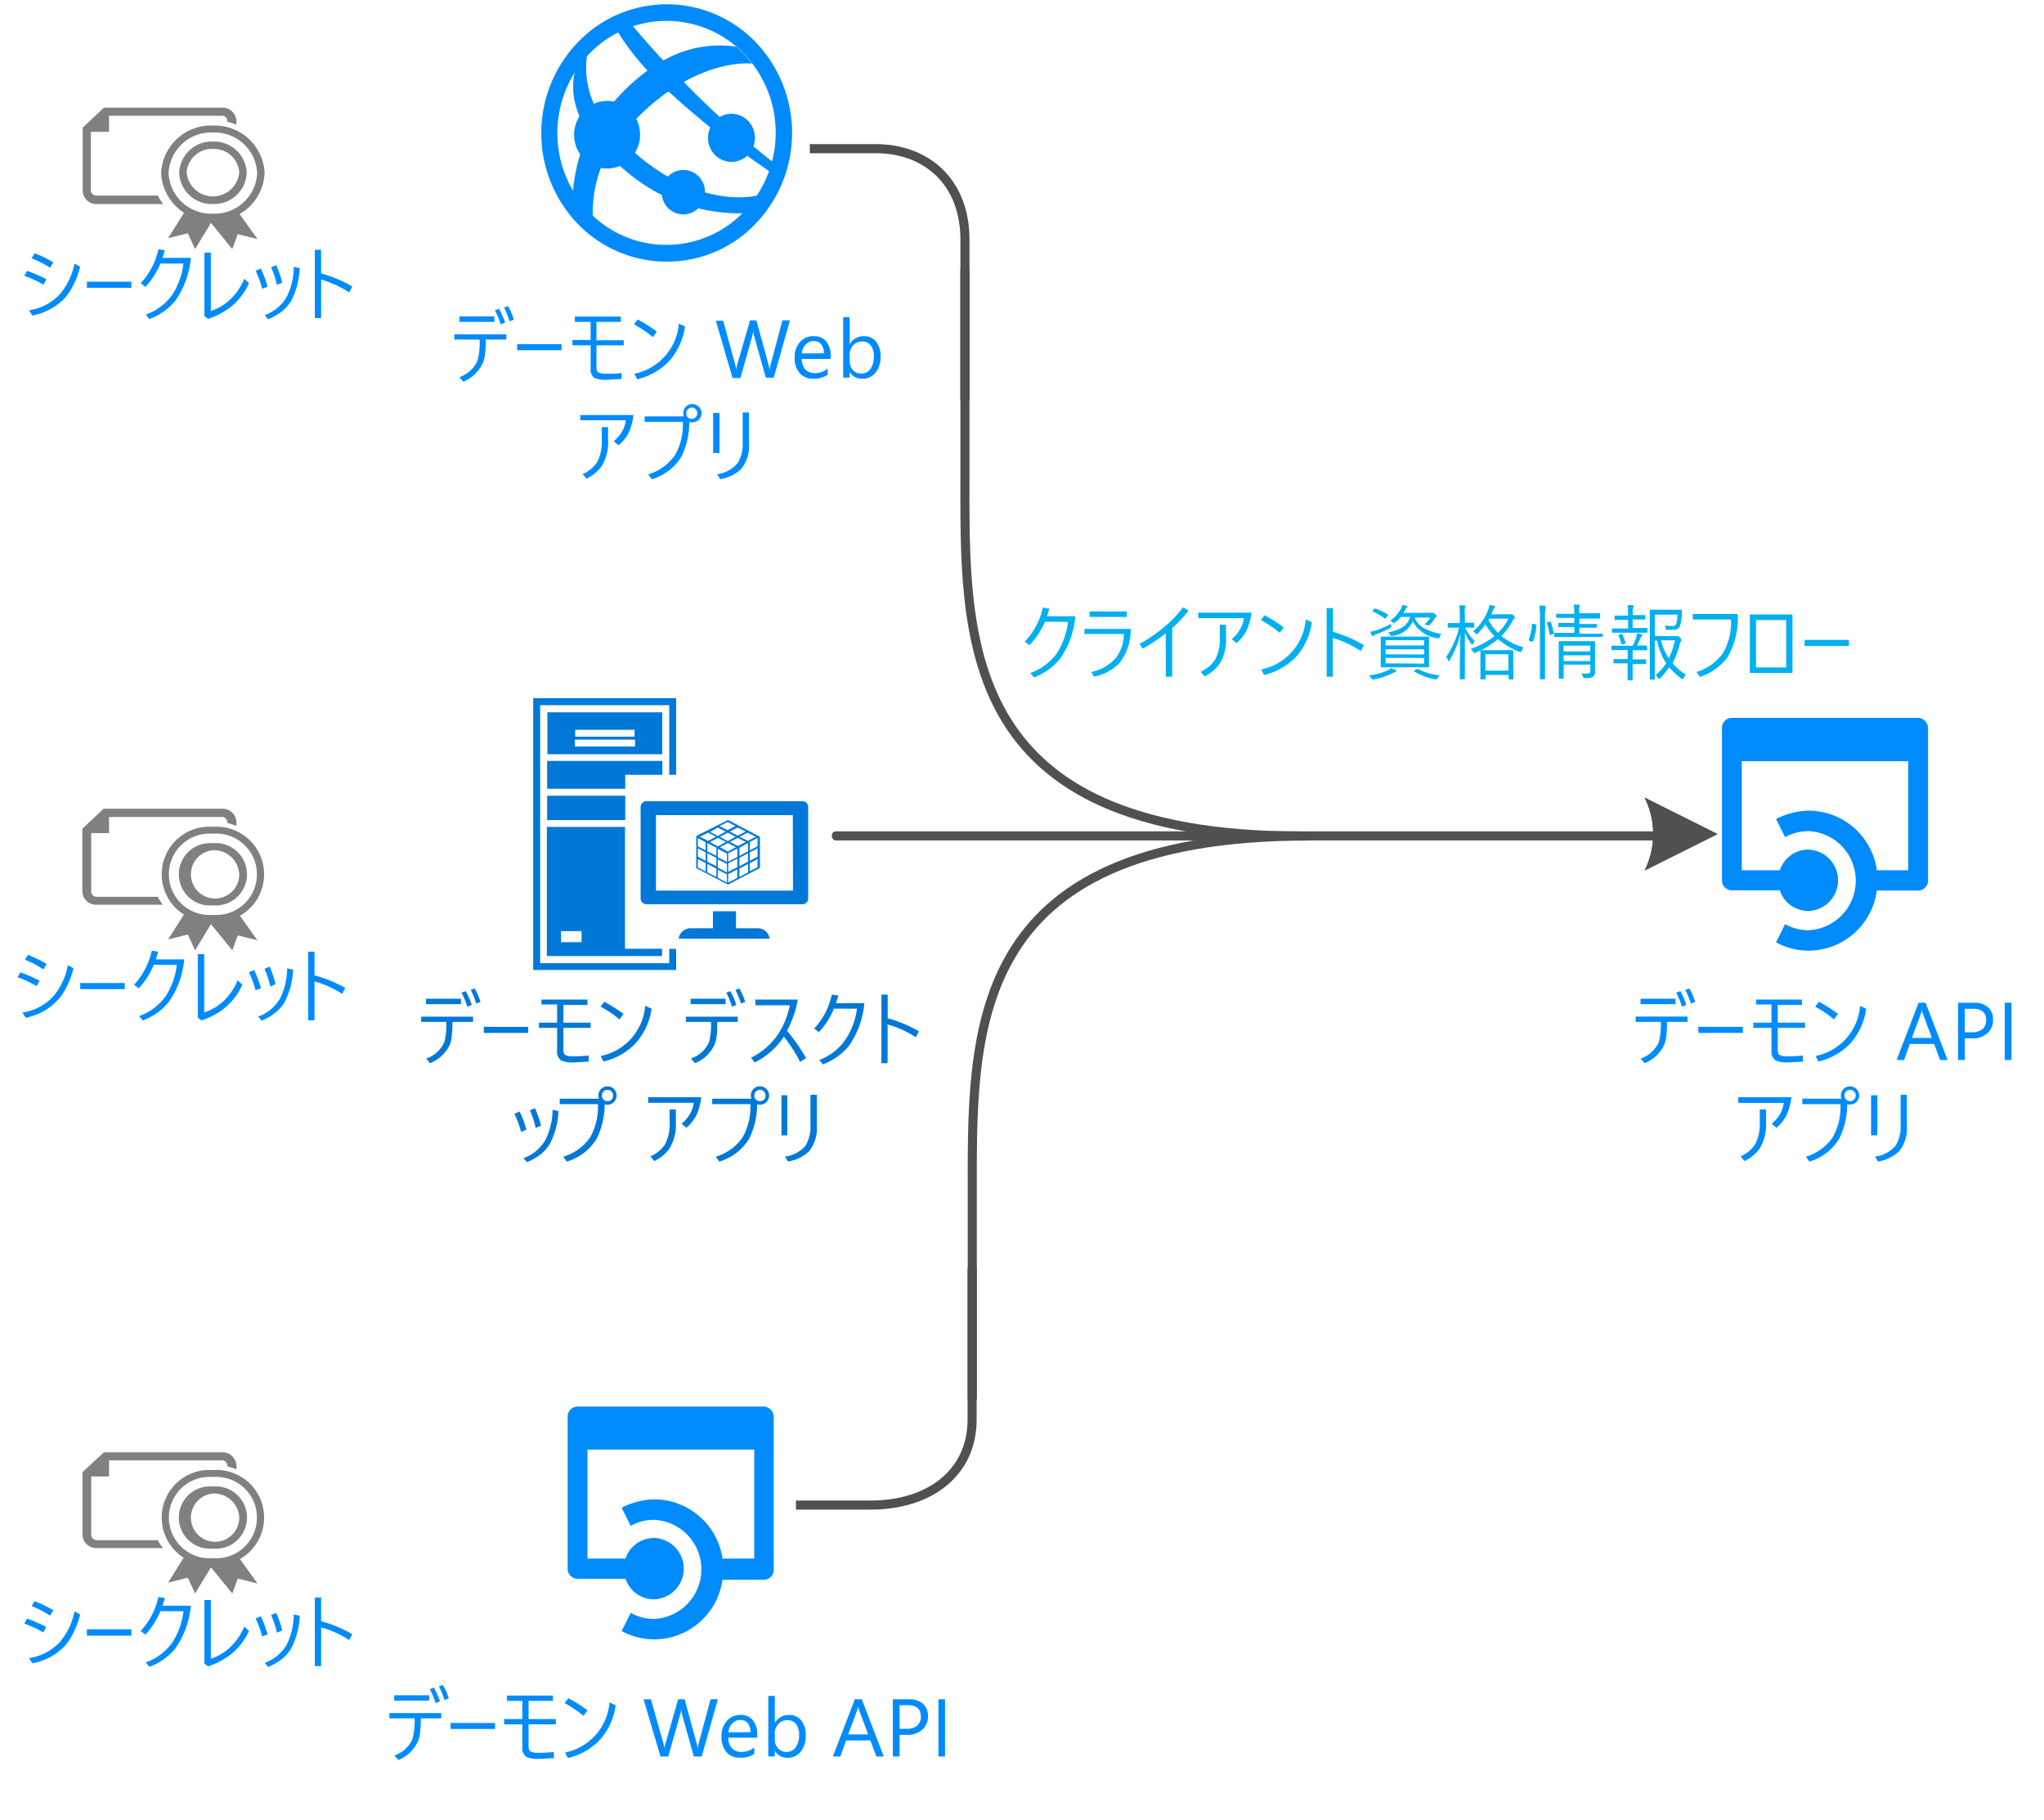 <svg id="svg1342" xmlns="http://www.w3.org/2000/svg" viewBox="0 0 224.94 200.3">
  <defs>
    <style>
      .cls-1, .cls-5 {
        fill: #008bfd;
      }

      .cls-1, .cls-10, .cls-2, .cls-6 {
        fill-rule: evenodd;
      }

      .cls-2, .cls-3 {
        fill: #0078d7;
      }

      .cls-4 {
        isolation: isolate;
      }

      .cls-6 {
        fill: gray;
      }

      .cls-7, .cls-9 {
        fill: none;
      }

      .cls-8 {
        fill: #00b0f0;
      }

      .cls-9 {
        stroke: #505050;
        stroke-miterlimit: 10;
      }

      .cls-10, .cls-11 {
        fill: #505050;
      }
    </style>
  </defs>
  <title>OJ104440668</title>
  <g id="shape1029-46">
    <path id="path1130" class="cls-1" d="M211.09,79h-20.5a1.09,1.09,0,0,0-1.09,1.1V96.88a1.09,1.09,0,0,0,1.09,1.1h5.28a3.29,3.29,0,0,0,3.21,2.27,3.38,3.38,0,0,0,0-6.75,3.29,3.29,0,0,0-3.21,2.27h-4.19v-12H210v12h-3.45a7.61,7.61,0,0,0-7.46-6.56,8.25,8.25,0,0,0-3.64.92l1,2a5.27,5.27,0,0,1,2.55-.67,5.46,5.46,0,0,1,0,10.91,5.27,5.27,0,0,1-2.55-.67l-1,2a7.51,7.51,0,0,0,3.64.92A7.61,7.61,0,0,0,206.54,98h4.55a1.09,1.09,0,0,0,1.09-1.1V80.13A1.14,1.14,0,0,0,211.09,79Z"/>
  </g>
  <g id="group1030-50">
    <g id="shape1031-51">
      <path id="path1143" class="cls-2" d="M73.65,106H59.44V77.6H73.65v7.67h.76V76.83H58.68v29.91H74.41v-2.32h-.76Z"/>
    </g>
    <g id="shape1032-53">
      <path id="path1148" class="cls-2" d="M72.88,78.39H60.24V83H72.88ZM63.3,80.31h6.53v.76H63.3Zm6.59,1.84H63.27v-.76h6.62Z"/>
    </g>
    <g id="shape1033-55">
      <path id="path1153" class="cls-2" d="M60.21,83.74V86.8h8.6V85.27h4.08V83.74Z"/>
    </g>
    <g id="shape1034-57">
      <rect id="rect1158" class="cls-3" x="60.21" y="87.57" width="8.6" height="2.68"/>
    </g>
    <g id="shape1035-59">
      <path id="path1163" class="cls-2" d="M60.21,105.21H72.86v-.8H68.78V91h-8.6v14.17Zm1.53-2.74H64v1.21H61.74Z"/>
    </g>
    <g id="shape1036-61">
      <path id="path1168" class="cls-2" d="M83.43,102.15H81v-1.87H78.46v1.87H76a1.32,1.32,0,0,0-1.31,1.15h10A1.29,1.29,0,0,0,83.43,102.15Z"/>
    </g>
    <g id="shape1037-63">
      <path id="path1173" class="cls-2" d="M88.27,88.17H71.17a.65.65,0,0,0-.67.61V98.91a.65.65,0,0,0,.67.6h17.1a.64.64,0,0,0,.67-.6V88.78A.63.63,0,0,0,88.27,88.17Zm-1,9.84H72.19V89.7H87.25Z"/>
    </g>
    <g id="shape1038-65">
      <path id="path1178" class="cls-2" d="M83.63,95.52V92.08l-3.51-1.84L76.62,92v3.54l3.5,1.81Zm-4.4-2.29.89-.45.86.45-.86.48Zm0-1.15.86-.44.86.44-.86.48Zm1.91,4.53-1,.51v-.93l1-.51Zm0-1.18-1,.51V95l1-.51Zm0-1.12-1,.51V93.9l1-.51Zm-.82-1.65.86-.45.89.45-.86.44Zm2,3.34-.95.51v-.92l.95-.51Zm0-1.18-.95.51v-.92l.95-.51Zm0-1.14-.95.51v-.9l.95-.51Zm1.05,1.75-.86.44V95l.86-.45Zm0-1.15-.86.45V93.8l.86-.44Zm0-1.14-.86.44v-.92l.86-.45Zm-.19-1.06-.89.45-.89-.45.86-.44Zm-1.11-.57-.89.45-.86-.45.86-.44Zm-2-1.05.86.45-.86.44-.89-.44ZM79,91.07l.86.44L79,92l-.86-.45Zm-1.08.57.89.44-.89.45-.9-.45Zm-.26,4.27-.86-.45v-.92l.86.44Zm0-1.18-.86-.45v-.92l.86.44Zm0-1.15-.86-.44v-.9l.86.45Zm1.18,2.93-1-.51v-.92l1,.51Zm0-1.18-1-.51V93.9l1,.51Zm0-1.14-1-.51v-.9l1,.51Zm-.7-1.53.89-.45.86.45-.89.48ZM80,97.12l-1-.51v-.89l1,.5ZM80,96l-1-.51v-.92l1,.51Zm0-1.15-1-.51v-.92l1,.51Z"/>
    </g>
  </g>
  <path id="path1241" class="cls-1" d="M84.06,154.79H63.56a1.09,1.09,0,0,0-1.09,1.1v16.75a1.09,1.09,0,0,0,1.09,1.1h5.28A3.29,3.29,0,0,0,72.05,176a3.38,3.38,0,0,0,0-6.75,3.29,3.29,0,0,0-3.21,2.27H64.65v-12H83v12H79.51A7.61,7.61,0,0,0,72.05,165a8.25,8.25,0,0,0-3.64.92l1,2a5.27,5.27,0,0,1,2.55-.67,5.46,5.46,0,0,1,0,10.91,5.27,5.27,0,0,1-2.55-.67l-1,2a7.51,7.51,0,0,0,3.64.92,7.61,7.61,0,0,0,7.46-6.56h4.55a1.09,1.09,0,0,0,1.09-1.1V155.89A1.14,1.14,0,0,0,84.06,154.79Z"/>
  <g id="text1243" class="cls-4">
    <path class="cls-5" d="M45.62,189.1H42.85v-.58h5.71v.58H46.31a15,15,0,0,1-.09,1.66,3.49,3.49,0,0,1-.22.85,3.94,3.94,0,0,1-2.15,2.07l-.45-.5a3.34,3.34,0,0,0,2-1.82A7.61,7.61,0,0,0,45.62,189.1Zm-2.24-2.54h3.85v.59H43.38Zm3.92-.67.46-.18a9.92,9.92,0,0,1,.66,1.52l-.48.2A8.38,8.38,0,0,0,47.3,185.89Zm1-.31.44-.16a7.22,7.22,0,0,1,.65,1.48l-.48.19A8.9,8.9,0,0,0,48.31,185.58Z"/>
    <path class="cls-5" d="M49.59,189.61h4.89v.66H49.59Z"/>
    <path class="cls-5" d="M58.17,189.18h3v.58h-3v2.42c0,.3.08.49.22.57a1.86,1.86,0,0,0,.82.14,16.5,16.5,0,0,0,1.74-.08v.68c-.64,0-1.19.07-1.65.07a3,3,0,0,1-1.37-.22,1.16,1.16,0,0,1-.45-1.08v-2.5h-2v-.58h2v-2H55.79v-.59h5.06v.59H58.17Z"/>
    <path class="cls-5" d="M62.55,186.89a15,15,0,0,1,2.11,1.34l-.45.59a13,13,0,0,0-2.07-1.4Zm4.53.45.68.32a7.31,7.31,0,0,1-1.67,3.73,7.19,7.19,0,0,1-3.59,2.08l-.31-.61A6.13,6.13,0,0,0,67.08,187.34Z"/>
    <path class="cls-5" d="M79,187l-1.78,6.3h-.86l-1.3-4.61a2.52,2.52,0,0,1-.1-.64h0a3.19,3.19,0,0,1-.11.63l-1.31,4.62h-.85L70.82,187h.81L73,191.83a3.19,3.19,0,0,1,.11.63h0a3.21,3.21,0,0,1,.14-.63L74.63,187h.71l1.33,4.86a4.16,4.16,0,0,1,.11.59h0a3.92,3.92,0,0,1,.11-.6L78.2,187Z"/>
    <path class="cls-5" d="M83.33,191.23H80.15a1.66,1.66,0,0,0,.4,1.16,1.42,1.42,0,0,0,1.07.41,2.17,2.17,0,0,0,1.39-.51V193a2.56,2.56,0,0,1-1.57.43,1.88,1.88,0,0,1-1.49-.61,2.48,2.48,0,0,1-.55-1.73,2.44,2.44,0,0,1,.6-1.71,1.9,1.9,0,0,1,1.48-.66,1.69,1.69,0,0,1,1.36.57,2.4,2.4,0,0,1,.49,1.59Zm-.74-.61a1.59,1.59,0,0,0-.3-1,1,1,0,0,0-.83-.34,1.15,1.15,0,0,0-.86.36,1.62,1.62,0,0,0-.44,1Z"/>
    <path class="cls-5" d="M85.27,192.65h0v.65h-.72v-6.67h.72v3h0a1.72,1.72,0,0,1,1.56-.9,1.62,1.62,0,0,1,1.35.61,2.47,2.47,0,0,1,.49,1.62,2.74,2.74,0,0,1-.55,1.8,1.79,1.79,0,0,1-1.5.68A1.49,1.49,0,0,1,85.27,192.65Zm0-1.82v.63a1.36,1.36,0,0,0,.37.95,1.2,1.2,0,0,0,.92.39,1.19,1.19,0,0,0,1-.51,2.25,2.25,0,0,0,.38-1.39,1.84,1.84,0,0,0-.35-1.18,1.16,1.16,0,0,0-.94-.42,1.24,1.24,0,0,0-1,.44A1.57,1.57,0,0,0,85.25,190.83Z"/>
    <path class="cls-5" d="M97.26,193.3h-.81l-.67-1.77H93.11l-.63,1.77h-.82l2.41-6.3h.77Zm-1.72-2.43-1-2.69a2.61,2.61,0,0,1-.1-.42h0a1.62,1.62,0,0,1-.1.42l-1,2.69Z"/>
    <path class="cls-5" d="M99,190.92v2.38h-.74V187H100a2.29,2.29,0,0,1,1.57.49,1.76,1.76,0,0,1,.55,1.39,1.88,1.88,0,0,1-.62,1.46,2.35,2.35,0,0,1-1.66.58Zm0-3.26v2.59h.77a1.76,1.76,0,0,0,1.17-.35,1.26,1.26,0,0,0,.4-1c0-.83-.49-1.25-1.48-1.25Z"/>
    <path class="cls-5" d="M104,193.3h-.73V187H104Z"/>
  </g>
  <g id="group1060-114">
    <g id="shape1061-115">
      <path id="path1292" class="cls-6" d="M17.37,169.49H10.65a.59.59,0,0,1-.61-.57v-6.44H12v-1.77H24.4a.59.59,0,0,1,.62.57v.09a6.4,6.4,0,0,1,1,.33v-.42a1.53,1.53,0,0,0-1.58-1.46h-13L9.08,162v6.9a1.51,1.51,0,0,0,1.57,1.46h7.28A5.8,5.8,0,0,1,17.37,169.49Z"/>
    </g>
    <g id="group1062-117">
      <g id="group1063-118">
        <g id="shape1064-119">
          <path id="path1301" class="cls-6" d="M26,171l2.34,3.26-2.17-.54-.61,1.64-2.34-2.88-1.75,2.88-.8-1.74-2.17.54,2.14-3.42s.58.92,2.69.92S26,171,26,171Z"/>
        </g>
      </g>
      <g id="group1065-121">
        <g id="shape1066-122">
          <path id="path1309" class="cls-6" d="M23.43,170.42a3.43,3.43,0,1,1,0-6.83,3.43,3.43,0,1,1,0,6.83Zm0-6.06a2.66,2.66,0,1,0,2.9,2.65A2.78,2.78,0,0,0,23.43,164.36Z"/>
        </g>
      </g>
      <g id="group1067-124">
        <g id="shape1068-125">
          <path id="path1317" class="cls-6" d="M23.43,172.23a5.24,5.24,0,1,1,0-10.45,5.24,5.24,0,1,1,0,10.45Zm0-9.69a4.48,4.48,0,1,0,0,8.93,4.48,4.48,0,1,0,0-8.93Z"/>
        </g>
      </g>
    </g>
  </g>
  <g id="shape1215-134">
    <rect id="rect1335" class="cls-7" x="104.46" y="61.11" width="114.21" height="20"/>
    <g id="text1337" class="cls-4">
      <path class="cls-8" d="M115,68.42A8.61,8.61,0,0,1,113.29,71l-.52-.39a7.88,7.88,0,0,0,2-3.74l.71.11c-.06.23-.15.51-.26.84h3.12a9.56,9.56,0,0,1-1.72,4.73,6.75,6.75,0,0,1-2.84,2l-.4-.48a6.29,6.29,0,0,0,2.89-2.13,8.15,8.15,0,0,0,1.26-3.51Z"/>
      <path class="cls-8" d="M119.34,69.21h5.09A5.89,5.89,0,0,1,123.17,73a5.42,5.42,0,0,1-2.76,1.46l-.33-.51a4.84,4.84,0,0,0,2.73-1.56,4.41,4.41,0,0,0,.87-2.62h-4.34Zm.55-1.92H124v.6h-4.08Z"/>
      <path class="cls-8" d="M128.29,69.69a19.12,19.12,0,0,1-2.53,1.69l-.36-.52a16,16,0,0,0,2.8-1.93,12.51,12.51,0,0,0,2-2.1l.6.37a14.75,14.75,0,0,1-1.8,1.92v5.35h-.7Z"/>
      <path class="cls-8" d="M131.86,67.42h5.86a6.48,6.48,0,0,1-.55,2,4.6,4.6,0,0,1-1.09,1.35l-.53-.44a4,4,0,0,0,.95-1.13,3.15,3.15,0,0,0,.38-1.17h-5Zm.27,6.5a3.59,3.59,0,0,0,1.61-1.36,4.76,4.76,0,0,0,.5-2.38V68.75h.68V70.2a5,5,0,0,1-.72,2.88,4.29,4.29,0,0,1-1.64,1.35Z"/>
      <path class="cls-8" d="M139.16,67.71a14.8,14.8,0,0,1,2.12,1.34l-.45.59a13,13,0,0,0-2.07-1.4Zm4.54.44.67.33a7.27,7.27,0,0,1-1.67,3.73,7.13,7.13,0,0,1-3.59,2.07l-.31-.61A6.12,6.12,0,0,0,143.7,68.15Z"/>
      <path class="cls-8" d="M146.67,70.2v4.27H146V66.92h.69v2.61A14.16,14.16,0,0,1,150.1,71l-.34.65A11.4,11.4,0,0,0,146.67,70.2Z"/>
      <path class="cls-8" d="M153.65,73.87s0,.07-.1.08a1.5,1.5,0,0,0-.29.12,7.08,7.08,0,0,1-2.1.7l-.12,0s-.1-.05-.15-.15a1.3,1.3,0,0,0-.23-.3,6.84,6.84,0,0,0,2.09-.56,2,2,0,0,0,.34-.24c.2.08.35.16.47.22S153.65,73.83,153.65,73.87Zm-.55-5a.68.68,0,0,1,0,.12s-.05.1-.15.15a14,14,0,0,1-1.49.66,1,1,0,0,0-.3.14.22.22,0,0,1-.12.06A.1.1,0,0,1,151,70q-.1-.21-.21-.48a4,4,0,0,0,.66-.16,10.31,10.31,0,0,0,1.68-.73C153.08,68.65,153.09,68.76,153.1,68.9Zm-.33-1.26s0,0,0,.06,0,0-.06.09l-.17.21c0,.06-.08.09-.1.09l-.06,0a5.53,5.53,0,0,0-1.31-.76s-.06,0-.06,0,0,0,.06-.09l.14-.18a.16.16,0,0,1,.11-.07h0A6.43,6.43,0,0,1,152.77,67.64Zm4.49,5.75a.06.06,0,0,1-.07.07l-1.26,0h-2.66l-1.25,0c-.05,0-.07,0-.07-.07V70.13s0-.07.07-.07l1.25,0h2.66l1.26,0a.06.06,0,0,1,.07.07l0,.91v1.45Zm-.54-2.33v-.58h-4.23v.58Zm0,1v-.58h-4.23V72Zm0,1V72.4h-4.23V73Zm1.92-3.28a.78.78,0,0,0-.19.33c0,.1-.08.16-.13.16l-.11,0a3.61,3.61,0,0,1-2.73-1.86,2.77,2.77,0,0,1-2.24,1.6.35.35,0,0,1-.12,0c-.05,0-.1,0-.17-.15a.7.7,0,0,0-.21-.24,4.24,4.24,0,0,0,1.69-.62,1.91,1.91,0,0,0,.74-1.08h-1a3.8,3.8,0,0,1-.65.62.31.31,0,0,1-.12.07s-.08,0-.14-.1a.73.73,0,0,0-.28-.17A3.81,3.81,0,0,0,154.16,67a1.49,1.49,0,0,0,.17-.44l.45.12c.08,0,.11.06.11.09s0,.07-.08.1a.64.64,0,0,0-.14.2c-.07.13-.15.25-.23.37h2.9a.56.56,0,0,0,.24,0l.1,0a.54.54,0,0,1,.23.13c.13.1.2.18.2.24s0,.06-.07.09a.46.46,0,0,0-.17.19,3.61,3.61,0,0,1-.49.62c-.07.08-.12.11-.15.11a.32.32,0,0,1-.16,0,.94.94,0,0,0-.31-.1,3.31,3.31,0,0,0,.66-.76h-1.74A2.34,2.34,0,0,0,157,69.27,5.77,5.77,0,0,0,158.64,69.76Zm-.18,4.56a1,1,0,0,0-.26.31c0,.09-.1.13-.16.13h-.12a6.29,6.29,0,0,1-2.34-.9s0,0,0,0,0,0,.1-.08l.25-.14a.16.16,0,0,1,.1,0l.06,0A6.11,6.11,0,0,0,158.46,74.32Z"/>
      <path class="cls-8" d="M162.31,70.54a1.69,1.69,0,0,0-.21.31c0,.07-.06.11-.08.11l-.09-.08a4.52,4.52,0,0,1-.72-1.31c0,1.2,0,2.44,0,3.72q0,.49,0,1.08v.31s0,.07-.07.07h-.42c-.05,0-.07,0-.07-.07s0-.25,0-.75c0-1.48.05-2.88.06-4.19a10.22,10.22,0,0,1-1.17,2.9c0,.08-.08.11-.1.11s-.06,0-.08-.11a.91.91,0,0,0-.22-.33,9.74,9.74,0,0,0,1.43-3.24h-.33l-.85,0a.06.06,0,0,1-.07-.07v-.35c0-.06,0-.08.07-.08l.85,0h.41v-.89a6.41,6.41,0,0,0-.06-1.06l.56,0c.07,0,.11,0,.11.09a.51.51,0,0,1-.05.17,3.48,3.48,0,0,0,0,.75v.9h.11l.85,0c.05,0,.07,0,.07.08V69s0,.07-.07.07l-.85,0h-.07A4,4,0,0,0,162.31,70.54Zm5.36.71a1.62,1.62,0,0,0-.2.35c0,.09-.07.14-.11.14l-.12,0a8.25,8.25,0,0,1-2.39-1.41,9.09,9.09,0,0,1-2.51,1.51l-.14,0s-.08,0-.12-.15a1.06,1.06,0,0,0-.22-.29A8.51,8.51,0,0,0,164.47,70a5.6,5.6,0,0,1-1-1.3,7.2,7.2,0,0,1-.83,1c-.07.07-.11.1-.13.1s-.07,0-.13-.11a1,1,0,0,0-.28-.19A5.79,5.79,0,0,0,163.81,67a1.51,1.51,0,0,0,.12-.45l.51.13c.07,0,.1.06.1.09s0,.07-.07.11a.53.53,0,0,0-.14.23,4.78,4.78,0,0,1-.23.49h2c.08,0,.13,0,.15,0a.18.18,0,0,1,.09,0c.07,0,.14,0,.24.14a.55.55,0,0,1,.14.23.14.14,0,0,1-.08.12.72.72,0,0,0-.18.22A6.7,6.7,0,0,1,165.22,70,7.25,7.25,0,0,0,167.67,71.25Zm-1.11,3.46s0,.06-.07.06h-.4c-.05,0-.07,0-.07-.06v-.44h-2.53v.43s0,.06-.07.06H163c-.05,0-.08,0-.08-.06l0-1.48v-.67l0-.93c0-.05,0-.07.07-.07h3.47s.07,0,.07.07l0,.84v.75ZM166,73.8V72h-2.53V73.8ZM166,68.08h-2.1l-.09.15a5.09,5.09,0,0,0,1.05,1.4A5.53,5.53,0,0,0,166,68.08Z"/>
      <path class="cls-8" d="M169.09,68.78a6.72,6.72,0,0,1-.38,1.84s0,0-.05,0l-.09,0-.21-.09c-.08,0-.12-.06-.12-.08a.14.14,0,0,1,0-.07,5.79,5.79,0,0,0,.36-1.74s0,0,0,0h.09l.24.06c.06,0,.1,0,.1.07h0Zm1-2a.8.8,0,0,1,0,.16,4.22,4.22,0,0,0-.06.93v6.81s0,.07-.07.07h-.42s-.07,0-.07-.07l0-1.57V67.89a7.3,7.3,0,0,0-.08-1.24l.6,0C170.05,66.71,170.09,66.74,170.09,66.78ZM171,69.7v0s0,.06-.1.08l-.21.07-.11,0s0,0-.05-.06a5.26,5.26,0,0,0-.32-1.24.08.08,0,0,1,0,0s0,0,.11-.08l.21-.06h.06s0,0,.06,0A9.91,9.91,0,0,1,171,69.7Zm5.36.34a.05.05,0,0,1-.06.06h-5.2c-.05,0-.07,0-.07-.06v-.32s0-.07.07-.07l1.23,0h.92V69h-.62l-1.08,0c-.05,0-.07,0-.07-.08v-.29c0-.05,0-.08.07-.08l1.08,0h.62V68h-1.91s-.08,0-.08-.07v-.31c0-.05,0-.07.08-.07h1.91a6.29,6.29,0,0,0-.07-1,5.79,5.79,0,0,1,.58,0c.07,0,.11,0,.11.08a.46.46,0,0,1-.06.18,2.39,2.39,0,0,0,0,.68h2.19s.08,0,.08.07V68c0,.05,0,.07-.08.07h-2.19v.6h.78l1.07,0c.06,0,.08,0,.08.08V69s0,.08-.08.08l-1.07,0h-.78v.65h1.31l1.23,0s.06,0,.06.07Zm-.83.65,0,1v2.18a.72.72,0,0,1-.19.59,1.37,1.37,0,0,1-.78.16h-.11a.29.29,0,0,1-.17,0,.38.38,0,0,1-.06-.15,1.08,1.08,0,0,0-.19-.35c.2,0,.41,0,.61,0a.43.43,0,0,0,.33-.09.49.49,0,0,0,.05-.25v-.64h-2.94v.35l0,1.14s0,.06-.08.06h-.39s-.07,0-.07-.06v-4s0-.07.07-.07l1.24,0h1.55l1.05,0C175.49,70.62,175.51,70.64,175.51,70.69Zm-.52,1v-.64h-2.94v.64Zm0,1.06v-.64h-2.94v.64Z"/>
      <path class="cls-8" d="M181.3,71.49c0,.05,0,.07-.07.07h-1.56v1h.41l1,0s.07,0,.07.07V73s0,.07-.07.07l-1,0h-.41v.74l0,1s0,.06-.07.06h-.41s-.07,0-.07-.06l0-1V73h-.48l-1,0a.06.06,0,0,1-.07-.07v-.33a.06.06,0,0,1,.07-.07l1,0h.48v-1h-1.72s-.06,0-.06-.07v-.33s0-.07.06-.07l1.1,0h1.19a7.8,7.8,0,0,0,.4-1c0-.11.06-.23.09-.38a2.06,2.06,0,0,1,.47.13q.09,0,.09.09a.12.12,0,0,1-.06.09.39.39,0,0,0-.12.19c-.14.32-.28.6-.41.86l1,0c.05,0,.07,0,.07.07Zm0-1.93s0,.07-.07.07l-1.1,0h-1.58l-1.09,0a.06.06,0,0,1-.07-.07v-.33a.06.06,0,0,1,.07-.07h1.71v-.94h-.42l-1,0c-.05,0-.07,0-.07-.08v-.34s0-.06.07-.06h1.42v-.24a4.06,4.06,0,0,0-.07-.9l.58,0c.07,0,.11,0,.11.08a.8.8,0,0,1-.05.16,1.32,1.32,0,0,0-.06.52v.33H181s.07,0,.07.06v.34a.07.07,0,0,1-.07.08l-1,0h-.33v.94h1.55c.05,0,.07,0,.07.07Zm-2.39,1.2v0s0,.06-.1.08l-.2.07-.1,0s0,0-.06,0a7.32,7.32,0,0,0-.34-1,.06.06,0,0,1,0,0s0,0,.08-.06l.23-.08.07,0s0,0,.06.06A6.2,6.2,0,0,1,178.9,70.76Zm6.63,3.49a1.09,1.09,0,0,0-.24.35c0,.07-.08.11-.11.11a.19.19,0,0,1-.11,0,8.25,8.25,0,0,1-1.39-1.28,6.81,6.81,0,0,1-1,1.19q-.09.09-.12.09s-.06,0-.1-.12a1.5,1.5,0,0,0-.27-.29A6.51,6.51,0,0,0,183.36,73a7.44,7.44,0,0,1-1-2.5h-.25v2.38l0,1.83s0,.08-.06.08h-.41a.07.07,0,0,1-.08-.08l0-1.78V69l0-1.83s0-.07.08-.07l1.09,0H184l1,0c.06,0,.09,0,.09.08,0,.2,0,.35,0,.47a5.31,5.31,0,0,1-.18,1.14.67.67,0,0,1-.32.42,1.07,1.07,0,0,1-.52.1h-.59l-.15,0a.29.29,0,0,1,0-.14,2.31,2.31,0,0,0-.1-.34,6.33,6.33,0,0,0,.82.06.47.47,0,0,0,.32-.09.7.7,0,0,0,.14-.29,5,5,0,0,0,.1-.87h-2.49V70h2.19a.35.35,0,0,0,.2,0l.11,0c.05,0,.13,0,.25.16s.16.19.16.23a.14.14,0,0,1,0,.11.88.88,0,0,0-.16.34,9.42,9.42,0,0,1-.81,2.14A6.32,6.32,0,0,0,185.53,74.25Zm-1.2-3.79h-1.55a6.64,6.64,0,0,0,.86,2A9.23,9.23,0,0,0,184.33,70.46Z"/>
      <path class="cls-8" d="M186.28,67.57h4.95a8.37,8.37,0,0,1-1.16,4.82,6.15,6.15,0,0,1-3,2.1l-.38-.54a5.49,5.49,0,0,0,2.93-2.09,6.85,6.85,0,0,0,.88-3.69h-4.2Z"/>
      <path class="cls-8" d="M192.57,74.06V67.62h4.69v6.44Zm4-.61V68.23h-3.32v5.22Z"/>
      <path class="cls-8" d="M198.59,70.42h4.89v.67h-4.89Z"/>
    </g>
  </g>
  <g>
    <path class="cls-5" d="M52.78,37.37H50v-.58h5.72v.58H53.47A14.74,14.74,0,0,1,53.38,39a3.61,3.61,0,0,1-.21.86A4.06,4.06,0,0,1,51,42l-.45-.5a3.34,3.34,0,0,0,2-1.82A7.28,7.28,0,0,0,52.78,37.37Zm-2.23-2.55H54.4v.6H50.55Zm3.91-.66.46-.18a9.84,9.84,0,0,1,.67,1.52l-.49.2A8.1,8.1,0,0,0,54.46,34.16Zm1-.31.45-.16a7.85,7.85,0,0,1,.64,1.48l-.47.19A8.86,8.86,0,0,0,55.47,33.85Z"/>
    <path class="cls-5" d="M56.91,37.87H61.8v.67H56.91Z"/>
    <path class="cls-5" d="M65.64,37.45h3V38h-3v2.42c0,.3.07.49.22.57a1.86,1.86,0,0,0,.82.14c.59,0,1.17,0,1.74-.08v.67c-.64,0-1.19.07-1.65.07a3.07,3.07,0,0,1-1.37-.21A1.16,1.16,0,0,1,65,40.53V38H63v-.58h2v-2H63.26v-.58h5.06v.58H65.64Z"/>
    <path class="cls-5" d="M70.17,35.16a14.8,14.8,0,0,1,2.12,1.34l-.45.59a14,14,0,0,0-2.07-1.4Zm4.54.45.67.32a7.27,7.27,0,0,1-1.67,3.73,7.14,7.14,0,0,1-3.59,2.08l-.31-.61A6.14,6.14,0,0,0,74.71,35.61Z"/>
    <path class="cls-5" d="M86.93,35.26l-1.78,6.3h-.87L83,37a2.6,2.6,0,0,1-.1-.64h0a3.34,3.34,0,0,1-.12.63l-1.3,4.61h-.86l-1.84-6.3h.81L80.9,40.1a3.19,3.19,0,0,1,.11.63h0a3.53,3.53,0,0,1,.13-.63l1.4-4.84h.7l1.34,4.87a4.16,4.16,0,0,1,.11.59h0a4.54,4.54,0,0,1,.12-.61l1.29-4.85Z"/>
    <path class="cls-5" d="M91.41,39.5H88.23a1.73,1.73,0,0,0,.4,1.16,1.42,1.42,0,0,0,1.07.4,2.16,2.16,0,0,0,1.39-.5v.68a2.59,2.59,0,0,1-1.57.43A1.88,1.88,0,0,1,88,41.06a2.5,2.5,0,0,1-.55-1.73,2.44,2.44,0,0,1,.6-1.71A1.9,1.9,0,0,1,89.56,37a1.69,1.69,0,0,1,1.36.57,2.4,2.4,0,0,1,.49,1.59Zm-.74-.62a1.56,1.56,0,0,0-.3-1,1,1,0,0,0-.83-.34,1.15,1.15,0,0,0-.86.36,1.59,1.59,0,0,0-.44,1Z"/>
    <path class="cls-5" d="M93.51,40.91h0v.65h-.72V34.9h.72v3h0a1.69,1.69,0,0,1,1.55-.9,1.66,1.66,0,0,1,1.36.6,2.56,2.56,0,0,1,.49,1.62A2.81,2.81,0,0,1,96.36,41a1.85,1.85,0,0,1-1.51.68A1.46,1.46,0,0,1,93.51,40.91Zm0-1.81v.63a1.36,1.36,0,0,0,.36,1,1.23,1.23,0,0,0,.92.38,1.2,1.2,0,0,0,1-.5,2.34,2.34,0,0,0,.37-1.39A1.84,1.84,0,0,0,95.82,38a1.15,1.15,0,0,0-.94-.42,1.28,1.28,0,0,0-1,.43A1.63,1.63,0,0,0,93.49,39.1Z"/>
    <path class="cls-5" d="M63.85,45.67h5.86a6.4,6.4,0,0,1-.55,2A4.33,4.33,0,0,1,68.07,49l-.53-.44a4,4,0,0,0,.95-1.14,2.88,2.88,0,0,0,.38-1.17h-5Zm.27,6.5a3.56,3.56,0,0,0,1.62-1.36,4.88,4.88,0,0,0,.49-2.38V47h.69v1.44a5,5,0,0,1-.72,2.89,4.49,4.49,0,0,1-1.65,1.34Z"/>
    <path class="cls-5" d="M75.85,46.42A8.42,8.42,0,0,1,75,50.23a5.7,5.7,0,0,1-3.28,2.51l-.38-.54a5.45,5.45,0,0,0,2.92-2.08,6.73,6.73,0,0,0,.88-3.7h-4.2v-.6h4.31a1,1,0,0,1-.06-.35,1,1,0,0,1,.33-.75,1,1,0,0,1,.68-.26,1,1,0,0,1,.74.33,1,1,0,0,1-.07,1.43,1,1,0,0,1-.67.26A.87.87,0,0,1,75.85,46.42Zm.32-1.57a.62.62,0,0,0-.47.2.66.66,0,0,0,0,.89.6.6,0,0,0,.42.15.58.58,0,0,0,.46-.2.6.6,0,0,0,.16-.42.57.57,0,0,0-.21-.46A.56.56,0,0,0,76.17,44.85Z"/>
    <path class="cls-5" d="M79.18,45.44v4.42h-.7V45.44Zm-.26,6.75A3.62,3.62,0,0,0,81.15,51a3.91,3.91,0,0,0,.58-2.36V45.39h.69v3.38a4,4,0,0,1-.87,2.86,4.31,4.31,0,0,1-2.3,1.1Z"/>
  </g>
  <g>
    <path class="cls-5" d="M182.77,112.46H180v-.59h5.71v.59h-2.26a13.16,13.16,0,0,1-.08,1.65,3.71,3.71,0,0,1-.22.86A4,4,0,0,1,181,117l-.45-.51a3.36,3.36,0,0,0,2-1.81A7.42,7.42,0,0,0,182.77,112.46Zm-2.23-2.55h3.85v.59h-3.85Zm3.92-.67.46-.17a9.5,9.5,0,0,1,.66,1.52l-.49.19A8,8,0,0,0,184.46,109.24Zm1-.3.45-.16a7.39,7.39,0,0,1,.64,1.47l-.47.19A8.29,8.29,0,0,0,185.46,108.94Z"/>
    <path class="cls-5" d="M186.9,113h4.9v.67h-4.9Z"/>
    <path class="cls-5" d="M195.64,112.54h3v.57h-3v2.42q0,.47.21.57a1.75,1.75,0,0,0,.83.15,16.28,16.28,0,0,0,1.73-.09v.68c-.63,0-1.18.07-1.65.07a2.85,2.85,0,0,1-1.36-.22,1.14,1.14,0,0,1-.45-1.08v-2.5h-2v-.57h2v-2h-1.69V110h5.05v.59h-2.67Z"/>
    <path class="cls-5" d="M200.17,110.24a16.62,16.62,0,0,1,2.11,1.34l-.45.6a12.35,12.35,0,0,0-2.07-1.4Zm4.53.45.68.33a7.4,7.4,0,0,1-1.68,3.73,7.13,7.13,0,0,1-3.59,2.07l-.3-.61A6.12,6.12,0,0,0,204.7,110.69Z"/>
    <path class="cls-5" d="M214.33,116.65h-.82l-.66-1.77h-2.68l-.62,1.77h-.83l2.42-6.3h.77Zm-1.73-2.43-1-2.68a1.82,1.82,0,0,1-.1-.43h0a2.51,2.51,0,0,1-.1.43l-1,2.68Z"/>
    <path class="cls-5" d="M216.22,114.27v2.38h-.74v-6.3h1.73a2.29,2.29,0,0,1,1.57.49,1.76,1.76,0,0,1,.55,1.39,1.88,1.88,0,0,1-.62,1.47,2.34,2.34,0,0,1-1.66.57Zm0-3.25v2.58H217a1.76,1.76,0,0,0,1.17-.35,1.26,1.26,0,0,0,.4-1c0-.83-.49-1.24-1.48-1.24Z"/>
    <path class="cls-5" d="M221.36,116.65h-.74v-6.3h.74Z"/>
    <path class="cls-5" d="M191.28,120.75h5.86a6.32,6.32,0,0,1-.55,2,4.36,4.36,0,0,1-1.09,1.36l-.53-.44a4,4,0,0,0,.95-1.13,3.15,3.15,0,0,0,.38-1.17h-5Zm.27,6.5a3.6,3.6,0,0,0,1.62-1.35,4.91,4.91,0,0,0,.49-2.38v-1.43h.69v1.45a5,5,0,0,1-.72,2.88,4.41,4.41,0,0,1-1.65,1.35Z"/>
    <path class="cls-5" d="M203.28,121.51a8.42,8.42,0,0,1-.88,3.81,5.73,5.73,0,0,1-3.29,2.51l-.37-.54a5.47,5.47,0,0,0,2.92-2.09,6.67,6.67,0,0,0,.88-3.69h-4.2v-.6h4.31a1,1,0,0,1-.06-.35,1,1,0,0,1,.33-.75,1,1,0,0,1,.68-.26,1,1,0,0,1,1,1,1,1,0,0,1-1,1A.83.83,0,0,1,203.28,121.51Zm.32-1.57a.59.59,0,0,0-.47.2.62.62,0,0,0-.15.42.58.58,0,0,0,.2.46.57.57,0,0,0,.42.16.61.61,0,0,0,.46-.2.65.65,0,0,0,.16-.42.61.61,0,0,0-.62-.62Z"/>
    <path class="cls-5" d="M206.6,120.53v4.41h-.69v-4.41Zm-.25,6.75a3.62,3.62,0,0,0,2.23-1.16,3.93,3.93,0,0,0,.58-2.36v-3.28h.69v3.37a4.07,4.07,0,0,1-.87,2.87,4.46,4.46,0,0,1-2.31,1.1Z"/>
  </g>
  <g>
    <path class="cls-3" d="M49.11,112.46H46.35v-.58h5.71v.58H49.8a14.9,14.9,0,0,1-.09,1.65,3.19,3.19,0,0,1-.21.86A4.06,4.06,0,0,1,47.34,117l-.44-.51a3.31,3.31,0,0,0,2-1.81A7.33,7.33,0,0,0,49.11,112.46Zm-2.23-2.55h3.85v.59H46.88Zm3.91-.67.46-.17a8.62,8.62,0,0,1,.67,1.52l-.49.2A8.49,8.49,0,0,0,50.79,109.24Zm1-.3.45-.16a7.39,7.39,0,0,1,.64,1.47l-.47.19A9.07,9.07,0,0,0,51.8,108.94Z"/>
    <path class="cls-3" d="M53.24,113h4.89v.67H53.24Z"/>
    <path class="cls-3" d="M62,112.54h3v.57H62v2.43c0,.3.08.49.22.56a1.73,1.73,0,0,0,.82.15,16.47,16.47,0,0,0,1.74-.09v.68c-.64,0-1.19.07-1.65.07a3.07,3.07,0,0,1-1.37-.21,1.17,1.17,0,0,1-.45-1.09v-2.5h-2v-.57h2v-2H59.59V110h5.06v.59H62Z"/>
    <path class="cls-3" d="M66.5,110.24a16.8,16.8,0,0,1,2.12,1.34l-.45.6a12.35,12.35,0,0,0-2.07-1.4Zm4.54.45.67.33A7.27,7.27,0,0,1,70,114.75a7.13,7.13,0,0,1-3.59,2.07l-.31-.61A6.12,6.12,0,0,0,71,110.69Z"/>
    <path class="cls-3" d="M78.24,112.46H75.48v-.58h5.71v.58H78.93c0,.73,0,1.28-.08,1.65a3.58,3.58,0,0,1-.22.86A4,4,0,0,1,76.48,117l-.45-.51a3.36,3.36,0,0,0,2-1.81A7.42,7.42,0,0,0,78.24,112.46ZM76,109.91h3.85v.59H76Zm3.92-.67.45-.17a8.62,8.62,0,0,1,.67,1.52l-.49.2A8.49,8.49,0,0,0,79.93,109.24Zm1-.3.45-.16a7.39,7.39,0,0,1,.64,1.47l-.47.19A8.29,8.29,0,0,0,80.93,108.94Z"/>
    <path class="cls-3" d="M86.26,114.08a8.06,8.06,0,0,1-3.21,2.84l-.4-.52a7.79,7.79,0,0,0,2.94-2.53,8.82,8.82,0,0,0,1.32-3.24H83.13V110H87.8a11.78,11.78,0,0,1-1.19,3.44,19.61,19.61,0,0,1,2.1,3l-.66.42A16,16,0,0,0,86.26,114.08Z"/>
    <path class="cls-3" d="M91.77,111a8.4,8.4,0,0,1-1.65,2.58l-.52-.39a7.86,7.86,0,0,0,1.94-3.74l.72.1c-.06.24-.15.52-.26.85h3.12a9.65,9.65,0,0,1-1.72,4.73,6.75,6.75,0,0,1-2.84,2l-.4-.48A6.2,6.2,0,0,0,93,114.47,8,8,0,0,0,94.31,111Z"/>
    <path class="cls-3" d="M97.68,112.74V117H97v-7.55h.69v2.61a14.16,14.16,0,0,1,3.43,1.43l-.34.65A11.11,11.11,0,0,0,97.68,112.74Z"/>
    <path class="cls-3" d="M56.61,122.57l.58-.25a13.13,13.13,0,0,1,.75,2l-.6.24A11,11,0,0,0,56.61,122.57Zm1,4.88a4.51,4.51,0,0,0,2.41-2,7.58,7.58,0,0,0,.79-3.32l.65.14a8.44,8.44,0,0,1-.9,3.51,4.22,4.22,0,0,1-1.07,1.26,6.65,6.65,0,0,1-1.49.85Zm.7-5.26.57-.24a11.62,11.62,0,0,1,.66,1.93l-.59.25A8.82,8.82,0,0,0,58.31,122.19Z"/>
    <path class="cls-3" d="M66.54,121.51a8.56,8.56,0,0,1-.88,3.81,5.73,5.73,0,0,1-3.29,2.51l-.38-.54a5.49,5.49,0,0,0,2.93-2.09,6.76,6.76,0,0,0,.88-3.69H61.6v-.6h4.31a1,1,0,0,1-.06-.35,1,1,0,0,1,.33-.75,1,1,0,0,1,.68-.26,1,1,0,0,1,.74.33,1,1,0,0,1,.26.68,1,1,0,0,1-.33.75,1,1,0,0,1-.67.26A.83.83,0,0,1,66.54,121.51Zm.32-1.57a.59.59,0,0,0-.47.2.64.64,0,0,0-.15.42.58.58,0,0,0,.2.46.57.57,0,0,0,.42.16.61.61,0,0,0,.46-.2.64.64,0,0,0,.15-.42.59.59,0,0,0-.2-.47A.59.59,0,0,0,66.86,119.94Z"/>
    <path class="cls-3" d="M71.32,120.75h5.85a6.22,6.22,0,0,1-.54,2,4.6,4.6,0,0,1-1.09,1.35l-.53-.44a4,4,0,0,0,.95-1.13,3.15,3.15,0,0,0,.38-1.17h-5Zm.26,6.5a3.5,3.5,0,0,0,1.62-1.35,4.77,4.77,0,0,0,.49-2.38v-1.43h.69v1.45a5,5,0,0,1-.72,2.88A4.37,4.37,0,0,1,72,127.77Z"/>
    <path class="cls-3" d="M83.32,121.51a8.56,8.56,0,0,1-.88,3.81,5.77,5.77,0,0,1-3.29,2.51l-.38-.54a5.49,5.49,0,0,0,2.93-2.09,6.85,6.85,0,0,0,.88-3.69h-4.2v-.6h4.31a1,1,0,0,1-.06-.35,1,1,0,0,1,1.75-.68,1,1,0,0,1,.26.68,1,1,0,0,1-.33.75,1,1,0,0,1-.68.26A.81.81,0,0,1,83.32,121.51Zm.31-1.57a.57.57,0,0,0-.46.2.6.6,0,0,0-.16.42.61.61,0,0,0,.2.46.6.6,0,0,0,.42.16.6.6,0,0,0,.62-.62.62.62,0,0,0-.2-.47A.6.6,0,0,0,83.63,119.94Z"/>
    <path class="cls-3" d="M86.64,120.53v4.41H86v-4.41Zm-.25,6.75a3.65,3.65,0,0,0,2.23-1.16,4,4,0,0,0,.57-2.36v-3.28h.7v3.37a4.06,4.06,0,0,1-.87,2.87,4.46,4.46,0,0,1-2.31,1.1Z"/>
  </g>
  <g>
    <path class="cls-5" d="M1.94,107.54l.31-.54a17.47,17.47,0,0,1,2.11.92l-.33.6A13.12,13.12,0,0,0,1.94,107.54Zm5.53-1.33.62.35a9.32,9.32,0,0,1-.74,2A6.33,6.33,0,0,1,6.41,110,6.55,6.55,0,0,1,2.83,112l-.37-.57a5.77,5.77,0,0,0,3.42-1.8A7.46,7.46,0,0,0,7.47,106.21Zm-4.72-.59.33-.54a14,14,0,0,1,2.06,1l-.36.6A10.75,10.75,0,0,0,2.75,105.62Z"/>
    <path class="cls-5" d="M8.83,108.18h4.9v.67H8.83Z"/>
    <path class="cls-5" d="M16.92,106.17a8.45,8.45,0,0,1-1.65,2.59l-.52-.39a8,8,0,0,0,1.95-3.75l.71.11c-.06.23-.15.52-.26.85h3.12a9.61,9.61,0,0,1-1.72,4.72,6.68,6.68,0,0,1-2.84,2l-.4-.48a6.2,6.2,0,0,0,2.88-2.13,8,8,0,0,0,1.27-3.52Z"/>
    <path class="cls-5" d="M22.47,111.41A5.44,5.44,0,0,0,24.76,110a6.5,6.5,0,0,0,1.39-2.12l.52.49a7,7,0,0,1-1.92,2.54,8,8,0,0,1-2.57,1.38l-.41-.29v-7h.7Z"/>
    <path class="cls-5" d="M27.4,107l.57-.25a13.13,13.13,0,0,1,.75,2l-.59.23A11.68,11.68,0,0,0,27.4,107Zm1,4.88a4.57,4.57,0,0,0,2.42-2,7.6,7.6,0,0,0,.78-3.32l.66.14a8.76,8.76,0,0,1-.9,3.51,4.38,4.38,0,0,1-1.08,1.26,6.65,6.65,0,0,1-1.49.85Zm.71-5.27.56-.23a11.62,11.62,0,0,1,.66,1.93l-.59.25A9.72,9.72,0,0,0,29.1,106.6Z"/>
    <path class="cls-5" d="M34.61,108v4.28h-.69v-7.55h.69v2.61A14.16,14.16,0,0,1,38,108.72l-.34.65A11.4,11.4,0,0,0,34.61,108Z"/>
  </g>
  <g>
    <path class="cls-5" d="M2.67,178.67l.31-.55a19.31,19.31,0,0,1,2.11.92l-.33.6A13.22,13.22,0,0,0,2.67,178.67Zm5.53-1.34.62.35a9.32,9.32,0,0,1-.74,2,6.41,6.41,0,0,1-.94,1.44,6.48,6.48,0,0,1-3.58,1.92l-.37-.57a5.81,5.81,0,0,0,3.42-1.79A7.51,7.51,0,0,0,8.2,177.33Zm-4.72-.59.33-.53a13,13,0,0,1,2.06,1l-.36.59A11.38,11.38,0,0,0,3.48,176.74Z"/>
    <path class="cls-5" d="M9.56,179.3h4.9V180H9.56Z"/>
    <path class="cls-5" d="M17.65,177.3A8.45,8.45,0,0,1,16,179.89l-.52-.4a8,8,0,0,0,1.95-3.74l.71.11c-.06.23-.15.51-.26.84H21a9.65,9.65,0,0,1-1.72,4.73,6.75,6.75,0,0,1-2.84,2l-.4-.48a6.2,6.2,0,0,0,2.88-2.13,8,8,0,0,0,1.27-3.51Z"/>
    <path class="cls-5" d="M23.2,182.54a5.56,5.56,0,0,0,2.29-1.43A6.4,6.4,0,0,0,26.88,179l.52.49A7.07,7.07,0,0,1,25.48,182a8.38,8.38,0,0,1-2.57,1.38l-.41-.3v-7h.7Z"/>
    <path class="cls-5" d="M28.13,178.12l.57-.26a12.88,12.88,0,0,1,.75,2l-.6.23A10.81,10.81,0,0,0,28.13,178.12Zm1,4.87a4.57,4.57,0,0,0,2.42-2,7.56,7.56,0,0,0,.78-3.32l.66.14a8.76,8.76,0,0,1-.9,3.51A4.25,4.25,0,0,1,31,182.6a6.65,6.65,0,0,1-1.49.85Zm.71-5.26.56-.23a11.48,11.48,0,0,1,.66,1.92l-.59.25A9.41,9.41,0,0,0,29.83,177.73Z"/>
    <path class="cls-5" d="M35.34,179.08v4.27h-.69V175.8h.69v2.61a14.16,14.16,0,0,1,3.43,1.43l-.34.65A11.4,11.4,0,0,0,35.34,179.08Z"/>
  </g>
  <g>
    <path class="cls-5" d="M2.67,30.35,3,29.81a17.47,17.47,0,0,1,2.11.92l-.33.6A12.29,12.29,0,0,0,2.67,30.35ZM8.2,29l.62.35a9.24,9.24,0,0,1-.74,2,6.41,6.41,0,0,1-.94,1.44,6.55,6.55,0,0,1-3.58,1.93l-.37-.57a5.77,5.77,0,0,0,3.42-1.8A7.52,7.52,0,0,0,8.2,29Zm-4.72-.6.33-.53a13,13,0,0,1,2.06,1l-.36.59A12.08,12.08,0,0,0,3.48,28.42Z"/>
    <path class="cls-5" d="M9.56,31h4.9v.67H9.56Z"/>
    <path class="cls-5" d="M17.65,29A8.45,8.45,0,0,1,16,31.57l-.52-.4a7.92,7.92,0,0,0,1.95-3.74l.71.11c-.06.23-.15.51-.26.84H21a9.61,9.61,0,0,1-1.72,4.73,6.77,6.77,0,0,1-2.84,2l-.4-.49a6.07,6.07,0,0,0,2.88-2.13A8,8,0,0,0,20.19,29Z"/>
    <path class="cls-5" d="M23.2,34.22a5.54,5.54,0,0,0,2.29-1.42,6.44,6.44,0,0,0,1.39-2.13l.52.49a7,7,0,0,1-1.92,2.55,8.38,8.38,0,0,1-2.57,1.38l-.41-.29v-7h.7Z"/>
    <path class="cls-5" d="M28.13,29.8l.57-.25a12.71,12.71,0,0,1,.75,2l-.6.23A10.81,10.81,0,0,0,28.13,29.8Zm1,4.88a4.63,4.63,0,0,0,2.42-2,7.51,7.51,0,0,0,.78-3.31l.66.14a8.76,8.76,0,0,1-.9,3.51A4.52,4.52,0,0,1,31,34.29a6.64,6.64,0,0,1-1.49.84Zm.71-5.27.56-.23a11.81,11.81,0,0,1,.66,1.92l-.59.25A9.41,9.41,0,0,0,29.83,29.41Z"/>
    <path class="cls-5" d="M35.34,30.76V35h-.69V27.49h.69V30.1a13.77,13.77,0,0,1,3.43,1.43l-.34.65A11.4,11.4,0,0,0,35.34,30.76Z"/>
  </g>
  <g id="group1060-114-2" data-name="group1060-114">
    <g id="shape1061-115-2" data-name="shape1061-115">
      <path id="path1292-2" data-name="path1292" class="cls-6" d="M17.37,98.69H10.65a.59.59,0,0,1-.61-.57V91.68H12V89.91H24.4a.59.59,0,0,1,.62.57v.09a6.4,6.4,0,0,1,1,.33v-.42A1.53,1.53,0,0,0,24.4,89h-13l-2.34,2.2v6.9a1.51,1.51,0,0,0,1.57,1.46h7.28A5.8,5.8,0,0,1,17.37,98.69Z"/>
    </g>
    <g id="group1062-117-2" data-name="group1062-117">
      <g id="group1063-118-2" data-name="group1063-118">
        <g id="shape1064-119-2" data-name="shape1064-119">
          <path id="path1301-2" data-name="path1301" class="cls-6" d="M26,100.22l2.34,3.26-2.17-.54-.61,1.64-2.34-2.88-1.75,2.88-.8-1.74-2.17.54L20.65,100s.58.92,2.69.92S26,100.22,26,100.22Z"/>
        </g>
      </g>
      <g id="group1065-121-2" data-name="group1065-121">
        <g id="shape1066-122-2" data-name="shape1066-122">
          <path id="path1309-2" data-name="path1309" class="cls-6" d="M23.43,99.63a3.43,3.43,0,1,1,0-6.83,3.43,3.43,0,1,1,0,6.83Zm0-6.06a2.66,2.66,0,1,0,2.9,2.65A2.78,2.78,0,0,0,23.43,93.57Z"/>
        </g>
      </g>
      <g id="group1067-124-2" data-name="group1067-124">
        <g id="shape1068-125-2" data-name="shape1068-125">
          <path id="path1317-2" data-name="path1317" class="cls-6" d="M23.43,101.44a5.24,5.24,0,1,1,0-10.45,5.24,5.24,0,1,1,0,10.45Zm0-9.69a4.48,4.48,0,1,0,0,8.93,4.48,4.48,0,1,0,0-8.93Z"/>
        </g>
      </g>
    </g>
  </g>
  <g id="group1060-114-3" data-name="group1060-114">
    <g id="shape1061-115-3" data-name="shape1061-115">
      <path id="path1292-3" data-name="path1292" class="cls-6" d="M17.37,21.52H10.65A.59.59,0,0,1,10,21V14.51H12V12.74H24.4a.59.59,0,0,1,.62.57v.09a6.4,6.4,0,0,1,1,.33v-.42a1.53,1.53,0,0,0-1.58-1.46h-13l-2.34,2.2V21a1.51,1.51,0,0,0,1.57,1.46h7.28A5.8,5.8,0,0,1,17.37,21.52Z"/>
    </g>
    <g id="group1062-117-3" data-name="group1062-117">
      <g id="group1063-118-3" data-name="group1063-118">
        <g id="shape1064-119-3" data-name="shape1064-119">
          <path id="path1301-3" data-name="path1301" class="cls-6" d="M26,23.05l2.34,3.26-2.17-.54-.61,1.64-2.34-2.88-1.75,2.88-.8-1.74-2.17.54,2.14-3.42s.58.92,2.69.92S26,23.05,26,23.05Z"/>
        </g>
      </g>
      <g id="group1065-121-3" data-name="group1065-121">
        <g id="shape1066-122-3" data-name="shape1066-122">
          <path id="path1309-3" data-name="path1309" class="cls-6" d="M23.43,22.45A3.58,3.58,0,0,1,19.72,19a3.58,3.58,0,0,1,3.71-3.42A3.58,3.58,0,0,1,27.15,19,3.58,3.58,0,0,1,23.43,22.45Zm0-6.06A2.78,2.78,0,0,0,20.54,19a2.91,2.91,0,0,0,5.79,0A2.79,2.79,0,0,0,23.43,16.39Z"/>
        </g>
      </g>
      <g id="group1067-124-3" data-name="group1067-124">
        <g id="shape1068-125-3" data-name="shape1068-125">
          <path id="path1317-3" data-name="path1317" class="cls-6" d="M23.43,24.27a5.48,5.48,0,0,1-5.7-5.22,5.48,5.48,0,0,1,5.7-5.23,5.48,5.48,0,0,1,5.69,5.23A5.47,5.47,0,0,1,23.43,24.27Zm0-9.69a4.7,4.7,0,0,0-4.88,4.47,4.69,4.69,0,0,0,4.88,4.46,4.68,4.68,0,0,0,4.87-4.46A4.69,4.69,0,0,0,23.43,14.58Z"/>
        </g>
      </g>
    </g>
  </g>
  <g>
    <g id="group1113-2">
      <g id="shape1114-3">
        <path id="path21" class="cls-5" d="M80.65,24.41a11.81,11.81,0,0,1-16.84-2.29A12.56,12.56,0,0,1,66.05,4.83a11.82,11.82,0,0,1,16.84,2.3A12.54,12.54,0,0,1,80.65,24.41ZM84.31,6A13.57,13.57,0,0,0,65,3.37,14.43,14.43,0,0,0,62.4,23.24a13.62,13.62,0,0,0,11,5.55,13.45,13.45,0,0,0,8.39-2.92A14.44,14.44,0,0,0,84.31,6Z"/>
      </g>
    </g>
    <g id="group1115-5">
      <g id="group1116-6">
        <g id="group1117-7">
          <g id="shape1118-8">
            <path id="path33" class="cls-5" d="M66.68,17.19a17,17,0,0,1-2-2.35,18.28,18.28,0,0,0-1.66,6.88c.11.16.11.29.23.44a12.55,12.55,0,0,0,2,2.05A14.13,14.13,0,0,1,66.68,17.19Z"/>
          </g>
        </g>
        <g id="shape1119-10">
          <path id="path39" class="cls-5" d="M71.29,7.75a21,21,0,0,0-3.33,3,15.71,15.71,0,0,0-1.61,2,15.42,15.42,0,0,0,1.9,2.46,16.32,16.32,0,0,1,2.2-2.56,26.47,26.47,0,0,1,3.13-2.61C72.78,9.31,72,8.54,71.29,7.75Z"/>
        </g>
        <g id="group1120-12">
          <g id="shape1121-13">
            <path id="path46" class="cls-5" d="M82.76,7A12,12,0,0,0,81,5.13a12.53,12.53,0,0,0-8,1.53c.76.84,1.51,1.63,2.24,2.36C79.63,6.59,82.76,7,82.76,7Z"/>
          </g>
        </g>
        <g id="group1122-15">
          <g id="shape1123-16">
            <path id="path54" class="cls-5" d="M65,15a19.82,19.82,0,0,1,1.19-2.06,9.84,9.84,0,0,1-1.6-6.79,13.09,13.09,0,0,0-1.29,1.6C62.87,9.34,62.85,11.9,65,15Z"/>
          </g>
        </g>
        <g id="group1124-18">
          <g id="shape1125-19">
            <path id="path62" class="cls-5" d="M70.52,17.37a21.6,21.6,0,0,1-2.27-2.14,14.25,14.25,0,0,0-1.14,1.95,23.54,23.54,0,0,0,2.09,1.91,19.12,19.12,0,0,0,12.56,4.38,9,9,0,0,0,1.54-1.94C82.07,21.79,76.81,22.48,70.52,17.37Z"/>
          </g>
        </g>
        <g id="group1126-21">
          <g id="shape1127-22">
            <path id="path70" class="cls-5" d="M65.16,14.83a15.72,15.72,0,0,0,2,2.35,15.36,15.36,0,0,1,1.14-1.95,15.42,15.42,0,0,1-1.9-2.46A15.58,15.58,0,0,0,65.16,14.83Z"/>
          </g>
        </g>
        <g id="group1128-24">
          <g id="shape1129-25">
            <path id="path78" class="cls-5" d="M73.58,10.07a97,97,0,0,0,11.15,8.82,9.82,9.82,0,0,0,.33-1.05A95.51,95.51,0,0,1,75.23,9Q74.44,9.47,73.58,10.07Z"/>
          </g>
        </g>
        <g id="group1130-27">
          <g id="shape1131-28">
            <path id="path86" class="cls-5" d="M73,6.66q-1.65-1.77-3.36-3.8A10.05,10.05,0,0,0,68,3.52a26.3,26.3,0,0,0,3.24,4.22A17.22,17.22,0,0,1,73,6.66Z"/>
          </g>
        </g>
        <g id="shape1132-30">
          <path id="path92" class="cls-5" d="M73.06,6.62a18.74,18.74,0,0,0-1.87,1.19c.72.78,1.45,1.59,2.25,2.35.57-.4,1.34-.88,1.87-1.18C74.57,8.25,73.82,7.46,73.06,6.62Z"/>
        </g>
        <g id="shape1133-32">
          <path id="path97" class="cls-5" d="M72.86,6.52a16.24,16.24,0,0,0-1.67,1.12c.72.79,1.74,1.81,2.54,2.57.57-.4,1-.8,1.58-1.11C74.57,8.38,73.61,7.35,72.86,6.52Z"/>
        </g>
      </g>
      <g id="group1134-34">
        <g id="shape1135-35">
          <path id="path105" class="cls-5" d="M78.92,13.07a2.7,2.7,0,0,0-.48,3.7,2.56,2.56,0,0,0,3.63.51,2.72,2.72,0,0,0,.48-3.72A2.55,2.55,0,0,0,78.92,13.07Z"/>
        </g>
      </g>
      <g id="group1136-37">
        <g id="shape1137-38">
          <path id="path113" class="cls-5" d="M73.75,19.2a2.52,2.52,0,0,0-.45,3.44,2.37,2.37,0,0,0,3.36.45,2.49,2.49,0,0,0,.44-3.43A2.36,2.36,0,0,0,73.75,19.2Z"/>
        </g>
      </g>
      <g id="group1138-40">
        <g id="shape1139-41">
          <path id="path121" class="cls-5" d="M64.6,11.87a3.79,3.79,0,0,0-.68,5.21,3.58,3.58,0,0,0,5.1.7,3.8,3.8,0,0,0,.67-5.23A3.59,3.59,0,0,0,64.6,11.87Z"/>
        </g>
      </g>
    </g>
  </g>
  <g>
    <g>
      <path class="cls-9" d="M107,154V131.82C107,113.88,106,92,144,92"/>
      <path class="cls-9" d="M87.59,165.63h8.24c6.36,0,11.15-3.46,11.15-9.41v-16.7"/>
    </g>
    <g>
      <path class="cls-9" d="M106.19,29.55V51.92c0,18.06-1,40.08,37,40.08"/>
      <path class="cls-9" d="M89.12,16.36h7.26c5.59,0,9.81,3.67,9.81,10V44.08"/>
    </g>
    <g>
      <g id="shape1048-85">
        <g id="use1001">
          <g id="lend5">
            <path id="path998" class="cls-10" d="M181,87.78l8,4-8,4a9,9,0,0,0,0-8"/>
          </g>
        </g>
      </g>
      <g id="shape1049-91">
        <path class="cls-10" d="M181,87.79l8,4-8,4a9,9,0,0,0,0-8"/>
      </g>
      <g id="shape1070-129">
        <path class="cls-10" d="M181,87.79l8,4-8,4a9.06,9.06,0,0,0,0-8"/>
      </g>
      <rect class="cls-11" x="91.55" y="91.49" width="91.09" height="1" rx="0.42"/>
    </g>
  </g>
</svg>
